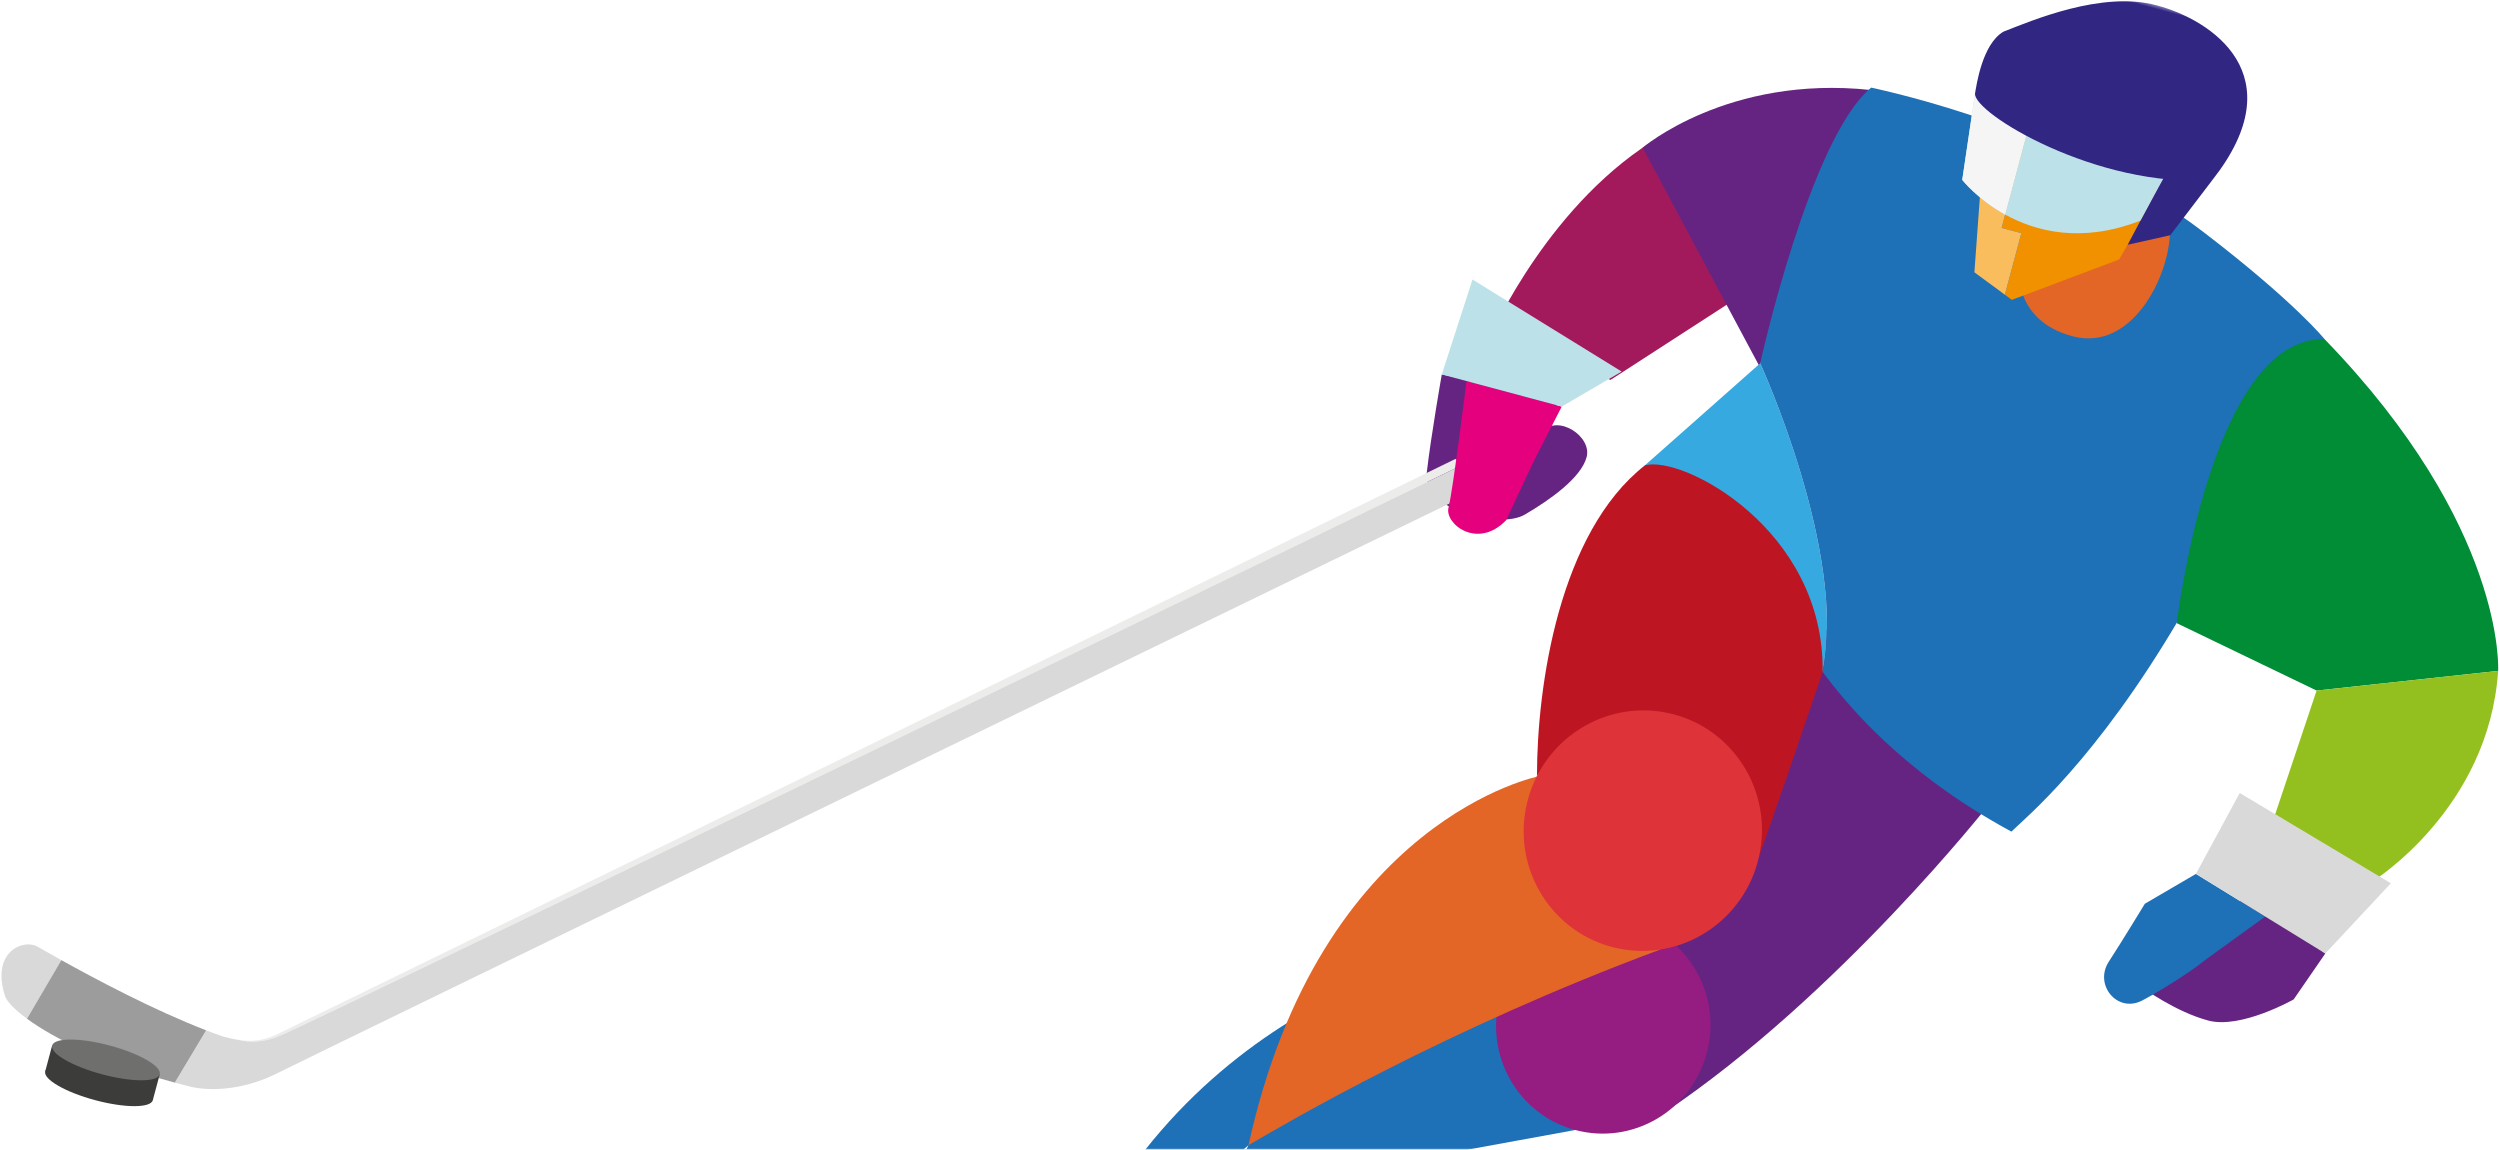 <?xml version="1.0" encoding="UTF-8"?>
<svg width="785px" height="361px" viewBox="0 0 785 361" version="1.1" xmlns="http://www.w3.org/2000/svg" xmlns:xlink="http://www.w3.org/1999/xlink">
    <!-- Generator: Sketch 49.3 (51167) - http://www.bohemiancoding.com/sketch -->
    <title>illustration</title>
    <desc>Created with Sketch.</desc>
    <defs>
        <rect id="path-1" x="0" y="0" width="864" height="480"></rect>
        <path d="M0.46,1.381 C0.46,18.08 0.46,267.036 0.46,267.036 L591.291,267.036 C591.291,267.036 382.382,0.562 34.386,0.541 C23.206,0.54 11.925,0.814 0.46,1.381" id="path-3"></path>
        <polygon id="path-5" points="0 536.984 817.717 536.984 817.717 0.336 0 0.336"></polygon>
        <filter x="-15.1%" y="-23.0%" width="130.2%" height="146.0%" filterUnits="objectBoundingBox" id="filter-6">
            <feGaussianBlur stdDeviation="41.119 0" in="SourceGraphic"></feGaussianBlur>
        </filter>
    </defs>
    <g id="Symbols" stroke="none" stroke-width="1" fill="none" fill-rule="evenodd">
        <g id="match-head" transform="translate(-757, -239)">
            <g id="illustration" transform="translate(1278, 348) scale(-1, 1) translate(-1278, -348) translate(723, 95.5)">
                <g id="hockey" transform="translate(678, 264.5) scale(-1, 1) translate(-678, -264.5) translate(246, 24.5)">
                    <mask id="mask-2" fill="white">
                        <use xlink:href="#path-1"></use>
                    </mask>
                    <use id="Mask" fill-opacity="0" fill="#D8D8D8" xlink:href="#path-1"></use>
                    <g mask="url(#mask-2)">
                        <g transform="translate(-63.6, -51.6)">
                            <g transform="translate(463.896, 366.567) scale(-1, 1) rotate(-15) translate(-463.896, -366.567) translate(54.696, 98.075)">
                                <g id="Group-5" transform="translate(238.9, 48.552)">
                                    <path d="M55.485,109.794 L22.578,73.369 C22.578,73.369 51.442,31.654 59.926,31.654 C88.135,60.089 95.146,104.827 95.146,104.827 L55.485,109.794 Z" id="Fill-1" fill="#A21A5B"></path>
                                    <path d="M64.618,36.754 C64.618,36.754 44.68,7.705 0.169,0.723 C1.726,16.643 11.475,93.514 11.475,93.514 L64.618,36.754 Z" id="Fill-3" fill="#662482"></path>
                                </g>
                                <g id="Group-8" transform="translate(226.427, 269.949)">
                                    <mask id="mask-4" fill="white">
                                        <use xlink:href="#path-3"></use>
                                    </mask>
                                    <g id="Clip-7"></g>
                                    <path d="M0.46,1.381 C0.46,18.08 0.46,267.036 0.46,267.036 L591.291,267.036 C591.291,267.036 382.382,0.562 34.386,0.541 C23.206,0.54 11.925,0.814 0.46,1.381" id="Fill-6" mask="url(#mask-4)"></path>
                                </g>
                                <g id="Group-74">
                                    <path d="M145.005,256.111 C145.005,256.111 175.162,326.577 218.457,376.147 C203.065,349.533 218.846,317.893 255.257,317.893 C246.961,265.812 234.719,216.226 211.856,216.226 C179.519,216.226 145.005,256.111 145.005,256.111" id="Fill-9" fill="#662482"></path>
                                    <path d="M277.086,181.572 L250.342,141.147 C250.342,141.147 208.525,191.541 206.324,229.679 C207.444,228.803 208.289,228.095 208.792,227.586 C243.853,204.221 277.086,181.572 277.086,181.572" id="Fill-11" fill="#36A9E0"></path>
                                    <path d="M239.087,48.508 C234.61,48.356 175.618,45.061 126.537,65.323 C93.231,79.074 81.14,87.947 81.14,87.947 C81.14,87.947 95.505,163.698 102.388,184.156 C116.209,234.246 132.753,257.13 136.094,262.771 C175.192,253.406 197.639,236.461 206.325,229.679 C208.526,191.541 250.342,141.147 250.342,141.147 C250.342,141.147 253.572,68.803 239.087,48.508" id="Fill-13" fill="#1E70B7"></path>
                                    <path d="M381.295,453.572 C377.209,451.781 244.125,388.715 244.125,388.715 L275.496,334.477 C275.496,334.477 356.847,363.696 381.295,453.572" id="Fill-15" fill="#1E70B7"></path>
                                    <path d="M277.756,354.721 C277.756,373.497 262.7,388.714 244.126,388.714 C225.552,388.714 210.496,373.497 210.496,354.721 C210.496,335.947 225.552,320.727 244.126,320.727 C262.7,320.727 277.756,335.947 277.756,354.721" id="Fill-17" fill="#951C81"></path>
                                    <path d="M1.526,174.465 C1.526,174.465 10.629,130.161 81.14,87.947 C115.934,96.603 102.862,186.115 102.862,186.115 L54.987,195.187 L1.526,174.465 Z" id="Fill-19" fill="#008D36"></path>
                                    <path d="M22.428,248.413 C22.428,248.413 -6.916,217.127 1.526,174.465 C5.568,176.033 54.987,195.187 54.987,195.187 L58.203,247.601 L22.428,248.413 Z" id="Fill-21" fill="#94C01F"></path>
                                    <path d="M136.539,68.913 C139.515,66.252 140.324,65.822 140.324,65.822 L179.596,91.307 C179.596,91.307 177.073,107.56 157.89,107.56 C138.705,107.56 133.563,82.238 136.539,68.913" id="Fill-23" fill="#E36627"></path>
                                    <path d="M30.98,274.225 L36.843,290.726 C36.843,290.726 50.411,304.078 61.017,304.078 C71.621,304.078 83.125,299.608 83.125,299.608 L73.277,289.654 L59.811,262.634 L30.98,274.225 Z" id="Fill-25" fill="#662482"></path>
                                    <polygon id="Fill-27" fill="#F29100" points="200.162 41.388 186.516 39.812 139.679 42.209 149.923 80.498 179.176 101.446 181.71 100.456 181.71 80.471 188.129 80.471 188.129 61.819 200.162 57.5"></polygon>
                                    <path d="M66.701,285.721 L52.208,267.9 L76.692,260.603 L89.756,273.808 C89.756,273.808 93.557,286.829 95.987,294.326 C98.633,302.49 89.29,309.236 82.813,303.468 C80.368,301.292 71.213,292.019 66.701,285.721" id="Fill-29" fill="#1E70B7"></path>
                                    <path d="M310.938,179.645 C307.558,172.912 295.361,177.001 295.361,183.705 C295.361,190.409 302.89,199.548 309.431,206.156 C315.97,212.769 340.836,213.221 342.576,201.502 C344.315,189.782 346.008,170.403 346.008,170.403 L308.225,168.371 C308.225,168.371 308.901,170.403 310.938,179.645" id="Fill-31" fill="#662482"></path>
                                    <path d="M644.489,465.245 C650.625,470.271 656.743,470.027 656.743,470.027 L656.723,470.011 C653.109,469.575 649.501,468.418 645.873,465.385 C642.696,462.624 335,194.91 335,194.91 L332.51,196.25 L332.508,196.25 C332.508,196.25 636.302,459.281 644.489,465.245" id="Fill-33" fill="#ECECEB"></path>
                                    <polygon id="Fill-35" fill="#FABD5D" points="203.178 41.738 200.163 41.388 200.163 57.499"></polygon>
                                    <polygon id="Fill-37" fill="#FABD5D" points="188.128 80.471 181.711 80.471 181.711 100.456 192.77 96.139 200.161 57.499 188.128 61.819"></polygon>
                                    <polygon id="Fill-39" fill="#312783" points="136.37 68.97 128.067 48.758 143.23 52.152 148.511 75.325"></polygon>
                                    <path d="M341.994,419.867 C332.337,410.106 291.733,368.764 232.998,327.065 C239.117,322.981 283.669,284.239 283.669,284.239 C283.669,284.239 346.824,314.849 341.994,419.867" id="Fill-41" fill="#E36627"></path>
                                    <polygon id="Fill-43" fill="#D9D9D9" points="16.8 247.601 69.98 232.501 76.693 260.603 30.98 274.225"></polygon>
                                    <path d="M210.794,291.279 C210.604,295.386 206.324,229.679 206.324,229.679 C217.277,186.314 266.527,175.198 277.028,181.486 C297.494,208.761 291.881,256.876 284.508,284.464 C275.383,259.012 223.832,246.588 210.794,291.279" id="Fill-45" fill="#BD1622"></path>
                                    <path d="M285.305,294.196 C284.346,315.042 266.85,331.154 246.226,330.187 C225.602,329.215 209.662,311.531 210.62,290.686 C211.579,269.837 229.075,253.724 249.699,254.691 C270.323,255.663 286.265,273.348 285.305,294.196" id="Fill-47" fill="#DE3439"></path>
                                    <polygon id="Fill-49" fill="#D9D9D9" points="332.509 196.25 332.509 196.25 332.51 196.25"></polygon>
                                    <path d="M661.953,470.259 C660.203,470.259 658.464,470.217 656.724,470.009 L656.743,470.024 C656.743,470.024 650.625,470.269 644.49,465.244 C636.302,459.279 332.56,196.295 332.509,196.25 L323.9,200.875 C323.9,200.875 641.795,476.221 643.361,477.805 C652.407,485.522 662.477,488.131 668.164,488.131 C669.715,488.16 671.235,488.166 672.733,488.164 L667.477,469.752 C665.604,469.954 663.755,470.126 661.953,470.259" id="Fill-51" fill="#D9D9D9"></path>
                                    <path d="M725.463,458.07 C724.235,458.388 721.258,459.185 717.101,460.228 L722.759,480.791 C727.153,479.079 729.967,477.348 731.091,475.947 C739.34,463.542 730.415,456.787 725.463,458.07" id="Fill-53" fill="#D9D9D9"></path>
                                    <path d="M667.476,469.753 L672.734,488.162 C696.267,488.126 713.244,484.5 722.759,480.791 L717.1,460.229 C705.669,463.097 685.282,467.843 667.476,469.753" id="Fill-55" fill="#9C9C9C"></path>
                                    <path d="M314.656,209.408 C313.571,203.31 311.038,189.092 311.038,189.092 L307.019,170.402 L337.97,170.402 C337.97,170.402 333.146,205.031 333.146,210.22 C333.146,215.41 320.986,220.807 314.656,209.408" id="Fill-57" fill="#E5007D"></path>
                                    <polygon id="Fill-59" fill="#BDE1E8" points="344.409 139.116 291.689 154.908 307.018 170.402 346.009 170.402"></polygon>
                                    <path d="M712.952,495.277 C712.952,497.861 705.123,499.956 695.463,499.956 C685.806,499.956 677.978,497.861 677.978,495.277 C677.978,492.691 685.806,490.598 695.463,490.598 C705.123,490.598 712.952,492.691 712.952,495.277" id="Fill-63" fill="#3C3C3B"></path>
                                    <mask id="mask-7" fill="white">
                                        <use xlink:href="#path-5"></use>
                                    </mask>
                                    <g id="Clip-66" filter="url(#filter-6)"></g>
                                    <polygon id="Fill-65" fill="#3C3C3B" mask="url(#mask-7)" points="677.978 495.277 712.952 495.277 712.952 486.875 677.978 486.875"></polygon>
                                    <path d="M712.952,486.875 C712.952,489.457 705.123,491.552 695.463,491.552 C685.806,491.552 677.978,489.457 677.978,486.875 C677.978,484.291 685.806,482.196 695.463,482.196 C705.123,482.196 712.952,484.291 712.952,486.875" id="Fill-67" fill="#6F6F6E" mask="url(#mask-7)"></path>
                                    <polygon id="Fill-68" fill="#00AAD6" mask="url(#mask-7)" points="381.295 453.572 396.189 448.945 417.731 471.339"></polygon>
                                    <polygon id="Fill-69" fill="#FEFEFE" mask="url(#mask-7)" points="357.163 442.222 341.994 419.867 350.516 461.642"></polygon>
                                    <path d="M188.128,43.522 L141.941,47.747 C141.941,47.747 145.515,62.179 146.604,66.958 C162.542,78.713 177.487,78.755 188.128,76.124 L188.128,43.522 Z" id="Fill-70" fill="#BDE1E8" mask="url(#mask-7)"></path>
                                    <path d="M207.119,41.785 L188.128,43.521 L188.128,76.123 C197.838,73.721 203.966,69.097 203.966,69.097 L207.119,41.785 Z" id="Fill-71" fill="#BDE1E8" mask="url(#mask-7)"></path>
                                    <path d="M207.119,41.785 L188.128,43.521 L188.128,76.123 C197.838,73.721 203.966,69.097 203.966,69.097 L207.119,41.785 Z" id="Fill-72" fill="#F5F5F5" mask="url(#mask-7)"></path>
                                    <path d="M128.067,48.759 C162.126,60.758 206.409,47.927 207.119,41.785 C207.321,39.281 208.966,26.302 203.511,20.787 C195.968,15.273 177.101,0.335 159.192,0.335 C141.282,0.335 111.546,10.252 128.067,48.759" id="Fill-73" fill="#312783" mask="url(#mask-7)"></path>
                                </g>
                            </g>
                        </g>
                    </g>
                </g>
            </g>
        </g>
    </g>
</svg>